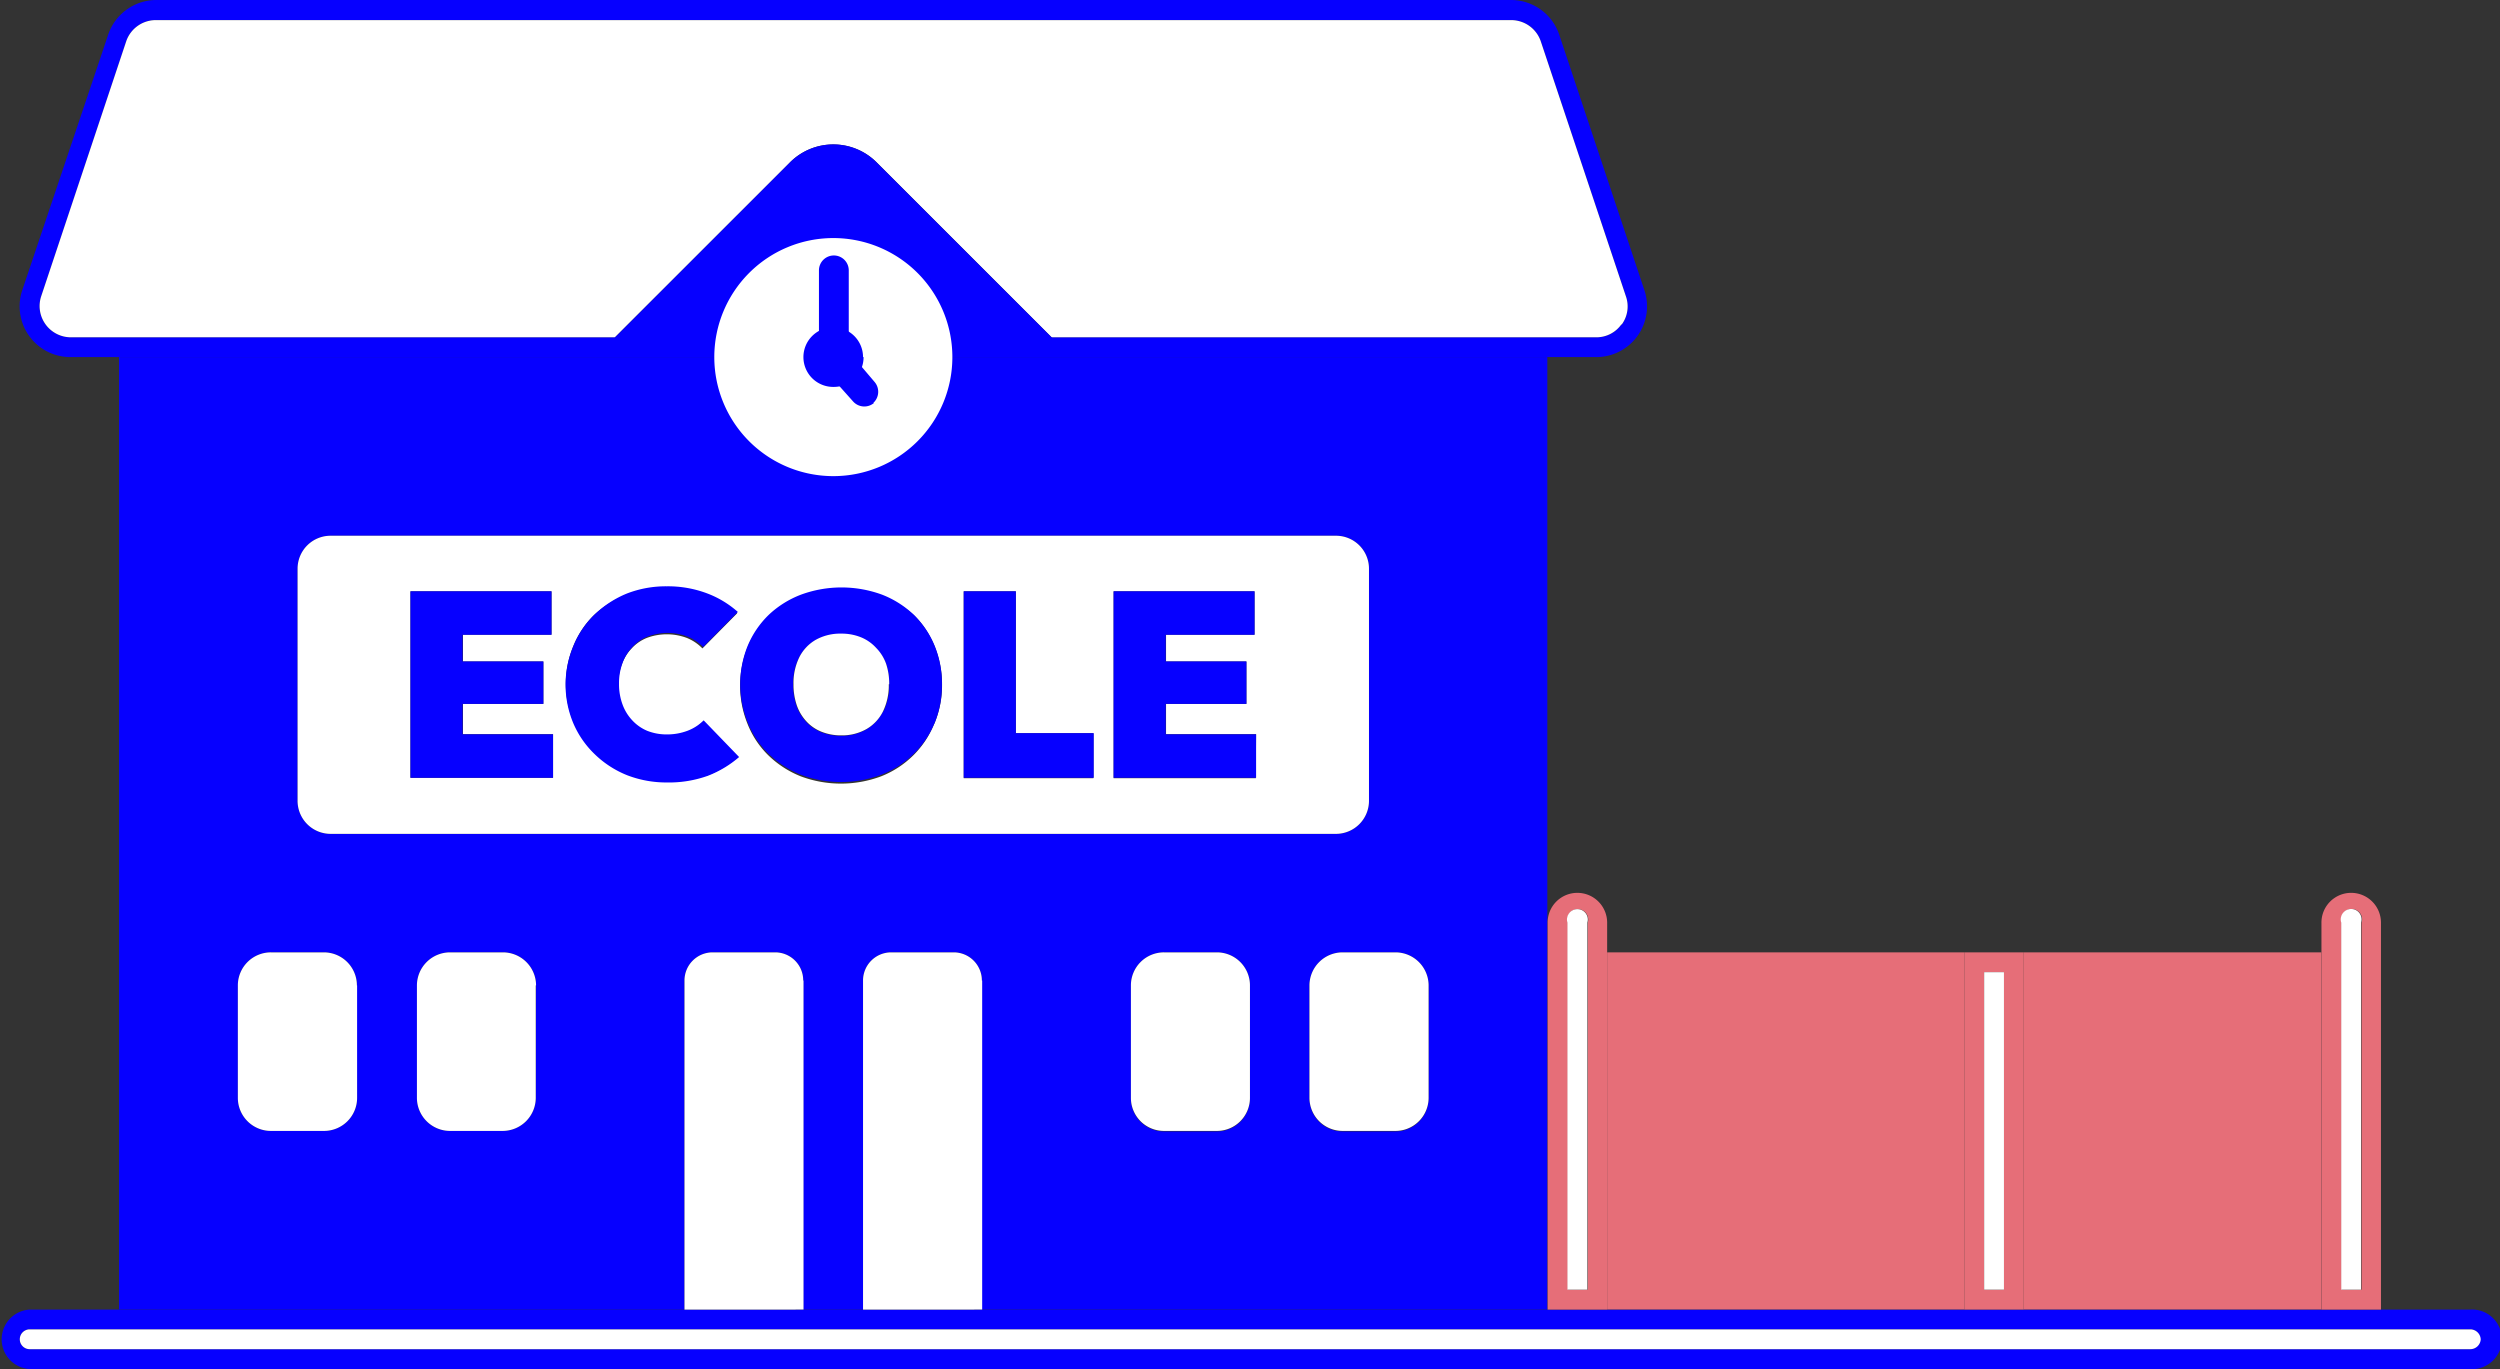 <svg xmlns="http://www.w3.org/2000/svg" viewBox="0 0 239.85 131.35"><rect x="0" y="0" width="239.85" height="131.35" fill="#333333" stroke="none"/><defs><style>.cls-1{fill:#0600ff;}.cls-2{fill:#fff;}.cls-3{fill:#e66e78;}</style></defs><title>Fichier 7</title><g id="Calque_2" data-name="Calque 2"><g id="Calque_2-2" data-name="Calque 2"><path class="cls-1" d="M11.42,34.26v91.38H65.67V94.07a2.7,2.7,0,0,1,2.7-2.7h6a2.69,2.69,0,0,1,2.69,2.7v31.57H82.8V94.07a2.7,2.7,0,0,1,2.7-2.7h6a2.7,2.7,0,0,1,2.7,2.7v31.57h54.25V34.26Zm22.84,71.07a3.17,3.17,0,0,1-3.17,3.17H26a3.17,3.17,0,0,1-3.18-3.17V94.54A3.17,3.17,0,0,1,26,91.37h5.07a3.17,3.17,0,0,1,3.17,3.17Zm17.14,0a3.18,3.18,0,0,1-3.18,3.17H43.15A3.18,3.18,0,0,1,40,105.33V94.54a3.18,3.18,0,0,1,3.18-3.17h5.07a3.18,3.18,0,0,1,3.18,3.17ZM31.73,80a3.17,3.17,0,0,1-3.18-3.17V54.56a3.16,3.16,0,0,1,3.18-3.16h96.44a3.16,3.16,0,0,1,3.17,3.16V76.78A3.17,3.17,0,0,1,128.17,80Zm88.19,25.38a3.17,3.17,0,0,1-3.17,3.17h-5.08a3.17,3.17,0,0,1-3.17-3.17V94.54a3.17,3.17,0,0,1,3.17-3.17h5.08a3.17,3.17,0,0,1,3.17,3.17Zm17.14,0a3.18,3.18,0,0,1-3.18,3.17h-5.07a3.18,3.18,0,0,1-3.18-3.17V94.54a3.18,3.18,0,0,1,3.18-3.17h5.07a3.18,3.18,0,0,1,3.18,3.17Z"/><path class="cls-2" d="M137.06,94.54v10.79a3.18,3.18,0,0,1-3.18,3.17h-5.07a3.18,3.18,0,0,1-3.18-3.17V94.54a3.18,3.18,0,0,1,3.18-3.17h5.07a3.18,3.18,0,0,1,3.18,3.17"/><path class="cls-2" d="M119.92,94.54v10.79a3.17,3.17,0,0,1-3.17,3.17h-5.07a3.17,3.17,0,0,1-3.18-3.17V94.54a3.17,3.17,0,0,1,3.18-3.17h5.07a3.17,3.17,0,0,1,3.17,3.17"/><path class="cls-2" d="M51.4,94.54v10.79a3.18,3.18,0,0,1-3.18,3.17H43.15A3.18,3.18,0,0,1,40,105.33V94.54a3.18,3.18,0,0,1,3.18-3.17h5.07a3.18,3.18,0,0,1,3.18,3.17"/><path class="cls-2" d="M34.26,94.54v10.79a3.17,3.17,0,0,1-3.17,3.17H26a3.17,3.17,0,0,1-3.18-3.17V94.54A3.17,3.17,0,0,1,26,91.37h5.07a3.17,3.17,0,0,1,3.17,3.17"/><path class="cls-2" d="M128.17,51.4H31.73a3.16,3.16,0,0,0-3.18,3.16V76.78A3.17,3.17,0,0,0,31.73,80h96.44a3.17,3.17,0,0,0,3.17-3.17V54.56a3.16,3.16,0,0,0-3.17-3.16M53.06,74.62H39.38V56.73H52.91v4.16H44.42v2.57h7.71v4.07H44.42v2.91h8.64Zm14.83-.34a11,11,0,0,1-3.9.64,10.47,10.47,0,0,1-3.83-.69,9.69,9.69,0,0,1-3.11-2A9.35,9.35,0,0,1,55,62,8.75,8.75,0,0,1,57,59a9.86,9.86,0,0,1,3.08-1.93,10.34,10.34,0,0,1,3.82-.69,10.64,10.64,0,0,1,3.82.66,9.46,9.46,0,0,1,3,1.8l-3.33,3.37a4.33,4.33,0,0,0-1.48-1,5.46,5.46,0,0,0-3.87,0,4,4,0,0,0-1.44,1,4.25,4.25,0,0,0-.94,1.52,5.48,5.48,0,0,0-.34,2,5.56,5.56,0,0,0,.34,2,4.43,4.43,0,0,0,.94,1.52,4.11,4.11,0,0,0,1.44,1,5,5,0,0,0,1.85.34,5.52,5.52,0,0,0,2-.35,4.37,4.37,0,0,0,1.55-1l3.37,3.37a10.24,10.24,0,0,1-3,1.8m21.8-4.93a8.93,8.93,0,0,1-2,3,9.17,9.17,0,0,1-3.07,2,11,11,0,0,1-7.72,0,9.52,9.52,0,0,1-3.09-2,8.65,8.65,0,0,1-2-3,9.78,9.78,0,0,1,0-7.39,8.93,8.93,0,0,1,2-2.94,9.35,9.35,0,0,1,3.08-1.95,11.28,11.28,0,0,1,7.77,0A9.3,9.3,0,0,1,87.66,59a8.75,8.75,0,0,1,2,3,9.62,9.62,0,0,1,.72,3.71,9.51,9.51,0,0,1-.72,3.68m15.24,5.27H92.46V56.73h5V70.34h7.44Zm15.58,0H106.84V56.73h13.52v4.16h-8.49v2.57h7.71v4.07h-7.71v2.91h8.64Z"/><path class="cls-1" d="M157.77,27.86,149.59,3.32A4.88,4.88,0,0,0,145,0h-130a4.88,4.88,0,0,0-4.62,3.32L2.13,27.86a4.87,4.87,0,0,0,4.62,6.4h146.4a4.87,4.87,0,0,0,4.62-6.4m-2.22,3.27a2.93,2.93,0,0,1-2.4,1.23H6.75a3,3,0,0,1-2.81-3.9L12.12,3.93a3,3,0,0,1,2.81-2H145a3,3,0,0,1,2.81,2L156,28.46a2.93,2.93,0,0,1-.41,2.67"/><path class="cls-2" d="M155.55,31.13a2.93,2.93,0,0,1-2.4,1.23H100.89L84.11,15.58a5.88,5.88,0,0,0-8.32,0L59,32.36H6.75a3,3,0,0,1-2.81-3.9L12.12,3.93a3,3,0,0,1,2.81-2H145a3,3,0,0,1,2.81,2L156,28.46a2.93,2.93,0,0,1-.41,2.67"/><path class="cls-1" d="M102.79,34.26H57.11L75.79,15.58a5.87,5.87,0,0,1,8.31,0Z"/><path class="cls-2" d="M91.37,34.26A11.42,11.42,0,1,0,80,45.68,11.42,11.42,0,0,0,91.37,34.26"/><path class="cls-1" d="M82.8,34.26A2.86,2.86,0,1,0,80,37.12a2.84,2.84,0,0,0,2.85-2.86"/><path class="cls-1" d="M237,125.64H2.85a2.86,2.86,0,0,0,0,5.71H237a2.86,2.86,0,1,0,0-5.71m0,3.8H2.85a.95.95,0,0,1,0-1.9H237a.95.95,0,0,1,0,1.9"/><path class="cls-2" d="M238,128.49a1,1,0,0,1-1,.95H2.85a.95.95,0,0,1,0-1.9H237a1,1,0,0,1,1,1"/><path class="cls-2" d="M94.23,94.07v31.57H82.8V94.07a2.7,2.7,0,0,1,2.7-2.7h6a2.7,2.7,0,0,1,2.7,2.7"/><path class="cls-2" d="M77.09,94.07v31.57H65.67V94.07a2.7,2.7,0,0,1,2.7-2.7h6a2.69,2.69,0,0,1,2.69,2.7"/><path class="cls-1" d="M80,24.51h0a1.43,1.43,0,0,0-1.43,1.43v6.89a1.43,1.43,0,1,0,2.86,0V25.94A1.43,1.43,0,0,0,80,24.51"/><path class="cls-1" d="M83.78,38.66h0a1.45,1.45,0,0,0,.14-2L82,34.4a1.43,1.43,0,1,0-2.15,1.88l2,2.24a1.44,1.44,0,0,0,2,.14"/><path class="cls-1" d="M43.46,74.62h9.6V70.45h-9.6Zm0-7.09h8.67V63.46H43.46Zm0-6.63h9.45V56.73H43.46ZM39.38,74.62h5V56.73h-5Z"/><path class="cls-1" d="M67.51,69.11a4.37,4.37,0,0,1-1.55,1,5.52,5.52,0,0,1-2,.35,5,5,0,0,1-1.85-.34,4.11,4.11,0,0,1-1.44-1,4.43,4.43,0,0,1-.94-1.52,5.56,5.56,0,0,1-.34-2,5.48,5.48,0,0,1,.34-2,4.34,4.34,0,0,1,.94-1.52,4,4,0,0,1,1.44-1,5.46,5.46,0,0,1,3.87,0,4.47,4.47,0,0,1,1.48,1l3.33-3.37a9.46,9.46,0,0,0-3-1.8,10.64,10.64,0,0,0-3.82-.66,10.34,10.34,0,0,0-3.82.69A9.86,9.86,0,0,0,57,59,8.75,8.75,0,0,0,55,62a9.57,9.57,0,0,0,0,7.38,9,9,0,0,0,2.08,3,9.54,9.54,0,0,0,3.1,2,10.47,10.47,0,0,0,3.83.69,11,11,0,0,0,3.9-.64,10.24,10.24,0,0,0,3-1.8Z"/><path class="cls-1" d="M89.69,62a8.89,8.89,0,0,0-2-3,9.3,9.3,0,0,0-3.07-1.95,11.28,11.28,0,0,0-7.77,0A9.35,9.35,0,0,0,73.74,59a8.93,8.93,0,0,0-2,2.94,9.78,9.78,0,0,0,0,7.39,8.65,8.65,0,0,0,2,3,9.52,9.52,0,0,0,3.09,2,11,11,0,0,0,7.72,0,9,9,0,0,0,5.1-4.93,9.51,9.51,0,0,0,.72-3.68A9.62,9.62,0,0,0,89.69,62m-5,6.28a4,4,0,0,1-1.58,1.7,4.75,4.75,0,0,1-2.44.61,4.93,4.93,0,0,1-1.89-.35,3.94,3.94,0,0,1-1.45-1,4.37,4.37,0,0,1-.92-1.55,6.14,6.14,0,0,1-.31-2,5.61,5.61,0,0,1,.55-2.58,4,4,0,0,1,1.59-1.69,4.83,4.83,0,0,1,2.43-.59,5,5,0,0,1,1.9.35,4,4,0,0,1,1.44,1A4.19,4.19,0,0,1,85,63.65a6,6,0,0,1,.31,2,5.74,5.74,0,0,1-.55,2.59"/><path class="cls-2" d="M85.27,65.65a5.74,5.74,0,0,1-.55,2.59,4,4,0,0,1-1.58,1.7,4.74,4.74,0,0,1-2.43.61,5,5,0,0,1-1.9-.35,3.94,3.94,0,0,1-1.45-1,4.37,4.37,0,0,1-.92-1.55,6.14,6.14,0,0,1-.31-2,5.61,5.61,0,0,1,.55-2.58,4,4,0,0,1,1.59-1.69,4.82,4.82,0,0,1,2.44-.59,4.93,4.93,0,0,1,1.89.35,4,4,0,0,1,1.44,1A4.19,4.19,0,0,1,85,63.65a6,6,0,0,1,.31,2"/><path class="cls-1" d="M96.56,74.62h8.37V70.34H96.56Zm-4.1,0h5V56.73h-5Z"/><path class="cls-1" d="M110.91,74.62h9.6V70.45h-9.6Zm0-7.09h8.67V63.46h-8.67Zm0-6.63h9.45V56.73h-9.45Zm-4.07,13.72h5V56.73h-5Z"/><path class="cls-3" d="M151.33,85.66a2.85,2.85,0,0,0-2.85,2.86v37.12h5.71V88.52a2.86,2.86,0,0,0-2.86-2.86m1,38.07h-1.91V88.52a1,1,0,1,1,1.91,0Z"/><path class="cls-2" d="M152.29,88.52v35.21h-1.91V88.52a1,1,0,1,1,1.91,0"/><path class="cls-3" d="M225.57,85.66a2.85,2.85,0,0,0-2.85,2.86v37.12h5.71V88.52a2.86,2.86,0,0,0-2.86-2.86m1,38.07h-1.9V88.52a1,1,0,1,1,1.9,0Z"/><path class="cls-2" d="M226.52,88.52v35.21h-1.9V88.52a1,1,0,1,1,1.9,0"/><rect class="cls-3" x="154.19" y="91.37" width="34.26" height="34.26"/><rect class="cls-3" x="194.16" y="91.37" width="28.55" height="34.26"/><path class="cls-3" d="M188.45,125.64h5.71V91.37h-5.71Zm3.81-1.91h-1.9V93.27h1.9Z"/><rect class="cls-2" x="190.36" y="93.27" width="1.9" height="30.46"/></g></g></svg>